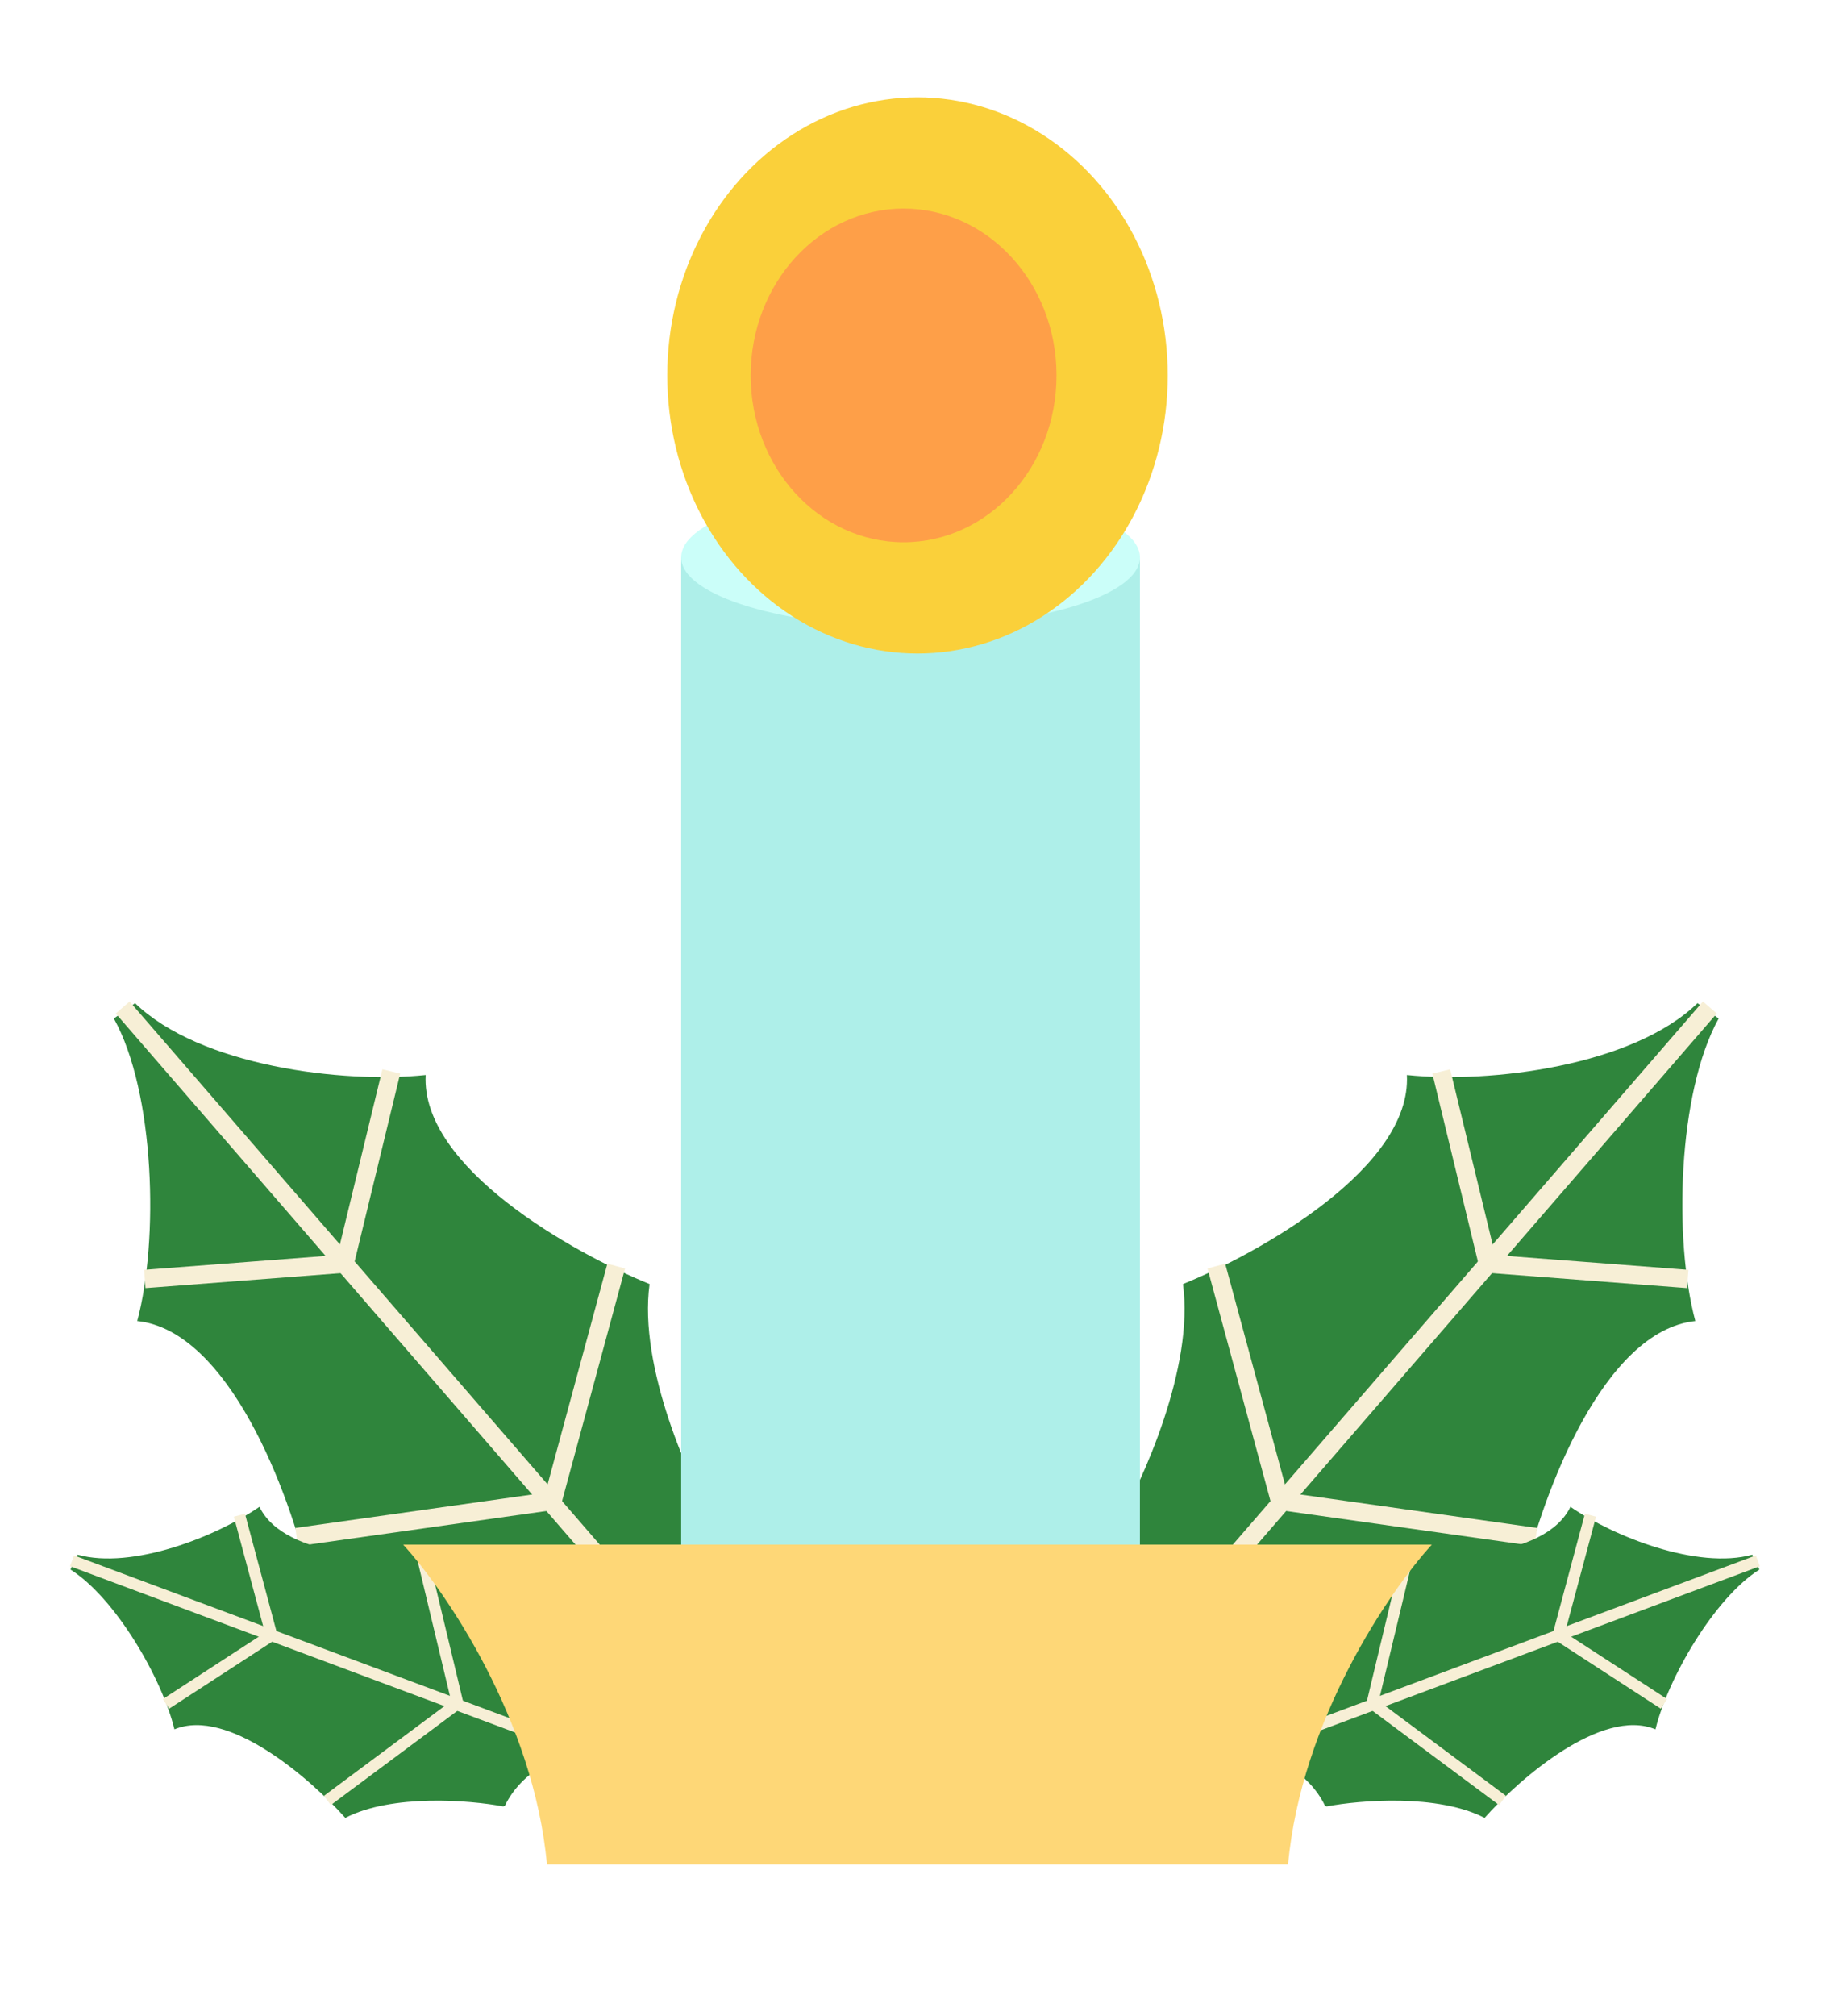 <svg width="132" height="145" viewBox="0 0 132 145" fill="none" xmlns="http://www.w3.org/2000/svg">
<path d="M46.727 92.349C45.913 98.314 49.6 106.478 51.546 109.814C49.896 112.092 47.153 117.177 49.378 119.297C47.392 118.705 42.51 118.184 38.866 120.83L38.675 120.784C35.686 118.338 28.204 113.413 22.185 113.279C20.843 107.48 16.502 95.708 9.872 95.007C11.429 89.201 11.151 78.585 8.192 73.251L9.716 72.147C14.381 76.669 24.641 77.939 30.62 77.315C30.269 83.972 41.212 90.111 46.727 92.349Z" fill="#2F853C"/>
<path d="M49.378 119.297L9.256 72.957" stroke="#F7EFD6" stroke-width="1.318" stroke-linecap="square"/>
<path d="M11.074 91.933L24.794 90.882L27.992 77.698" stroke="#F7EFD6" stroke-width="1.318" stroke-linecap="square"/>
<path d="M44.154 91.692L39.753 107.942L21.992 110.45" stroke="#F7EFD6" stroke-width="1.318" stroke-linecap="square"/>
<path d="M85.096 92.349C85.911 98.314 82.223 106.478 80.278 109.814C81.928 112.092 84.671 117.177 82.446 119.297C84.431 118.705 89.314 118.184 92.958 120.83L93.149 120.784C96.137 118.338 103.619 113.413 109.639 113.279C110.981 107.48 115.322 95.708 121.952 95.007C120.395 89.201 120.673 78.585 123.631 73.251L122.108 72.147C117.443 76.669 107.183 77.939 101.204 77.315C101.554 83.972 90.612 90.111 85.096 92.349Z" fill="#2F853C"/>
<path d="M82.446 119.297L122.568 72.957" stroke="#F7EFD6" stroke-width="1.318" stroke-linecap="square"/>
<path d="M120.75 91.933L107.029 90.882L103.832 77.698" stroke="#F7EFD6" stroke-width="1.318" stroke-linecap="square"/>
<path d="M87.67 91.692L92.071 107.942L109.832 110.45" stroke="#F7EFD6" stroke-width="1.318" stroke-linecap="square"/>
<path d="M99.559 111.809C98.213 115.345 93.721 118.736 91.644 119.99C91.868 121.743 91.849 125.374 89.984 125.873C91.257 126.144 94.106 127.327 95.32 129.883L95.439 129.916C97.823 129.467 103.433 129.003 106.793 130.741C109.279 127.948 115.217 122.763 119.085 124.372C119.974 120.701 123.324 114.931 126.561 112.88L126.053 111.812C122.119 112.902 116.079 110.513 112.969 108.368C111.158 112.145 103.275 112.236 99.559 111.809Z" fill="#2F853C"/>
<path d="M89.984 125.873L126.063 112.398" stroke="#F7EFD6" stroke-width="0.828" stroke-linecap="square"/>
<path d="M119.347 122.315L112.097 117.604L114.303 109.371" stroke="#F7EFD6" stroke-width="0.828" stroke-linecap="square"/>
<path d="M101.177 112.222L98.711 122.509L107.751 129.24" stroke="#F7EFD6" stroke-width="0.828" stroke-linecap="square"/>
<path d="M32.073 111.809C33.42 115.345 37.911 118.736 39.989 119.99C39.765 121.743 39.783 125.374 41.648 125.873C40.376 126.144 37.526 127.327 36.313 129.883L36.194 129.916C33.809 129.467 28.2 129.003 24.84 130.741C22.354 127.948 16.415 122.763 12.548 124.372C11.658 120.701 8.309 114.931 5.071 112.88L5.579 111.812C9.513 112.902 15.554 110.513 18.663 108.368C20.475 112.145 28.358 112.236 32.073 111.809Z" fill="#2F853C"/>
<path d="M41.648 125.873L5.569 112.398" stroke="#F7EFD6" stroke-width="0.828" stroke-linecap="square"/>
<path d="M12.286 122.315L19.535 117.604L17.329 109.371" stroke="#F7EFD6" stroke-width="0.828" stroke-linecap="square"/>
<path d="M30.456 112.222L32.921 122.509L23.882 129.24" stroke="#F7EFD6" stroke-width="0.828" stroke-linecap="square"/>
<rect x="49" y="40.087" width="33" height="76" fill="#AEEFE9"/>
<path d="M39.344 134.087C38.389 123.687 32.05 114.42 29 111.087H103C99.95 114.42 93.611 123.687 92.656 134.087H39.344Z" fill="#FED777"/>
<ellipse cx="65.5" cy="40.087" rx="16.5" ry="5" fill="#CBFEF9"/>
<ellipse cx="66" cy="40.087" rx="10" ry="3" fill="#5DB1B4"/>
<path d="M66 40.087V34.087" stroke="#FAD03A" stroke-width="2" stroke-linecap="round"/>
<path d="M65.44 14.087C57.44 24.087 59.94 34.087 62.44 34.087C63.64 34.487 67.273 34.254 68.94 34.087C71.773 33.92 74.44 24.587 65.44 14.087Z" fill="#FAD03A" stroke="#FAD03A" stroke-width="2" stroke-linecap="square"/>
<path d="M65.209 16.087C59.019 24.494 60.953 32.901 62.888 32.901C63.816 33.237 66.627 33.041 67.916 32.901C70.109 32.761 72.172 24.914 65.209 16.087Z" fill="#FA963A"/>
<g filter="url(#filter0_f_16_346)">
<ellipse cx="66" cy="27" rx="18" ry="20" fill="#FAD03A"/>
</g>
<g filter="url(#filter1_f_16_346)">
<ellipse cx="65" cy="27" rx="11" ry="12" fill="#FE9F48"/>
</g>
<defs>
<filter id="filter0_f_16_346" x="41.647" y="0.647" width="48.706" height="52.706" filterUnits="userSpaceOnUse" color-interpolation-filters="sRGB">
<feFlood flood-opacity="0" result="BackgroundImageFix"/>
<feBlend mode="normal" in="SourceGraphic" in2="BackgroundImageFix" result="shape"/>
<feGaussianBlur stdDeviation="3.176" result="effect1_foregroundBlur_16_346"/>
</filter>
<filter id="filter1_f_16_346" x="47.647" y="8.647" width="34.706" height="36.706" filterUnits="userSpaceOnUse" color-interpolation-filters="sRGB">
<feFlood flood-opacity="0" result="BackgroundImageFix"/>
<feBlend mode="normal" in="SourceGraphic" in2="BackgroundImageFix" result="shape"/>
<feGaussianBlur stdDeviation="3.176" result="effect1_foregroundBlur_16_346"/>
</filter>
</defs>
</svg>
